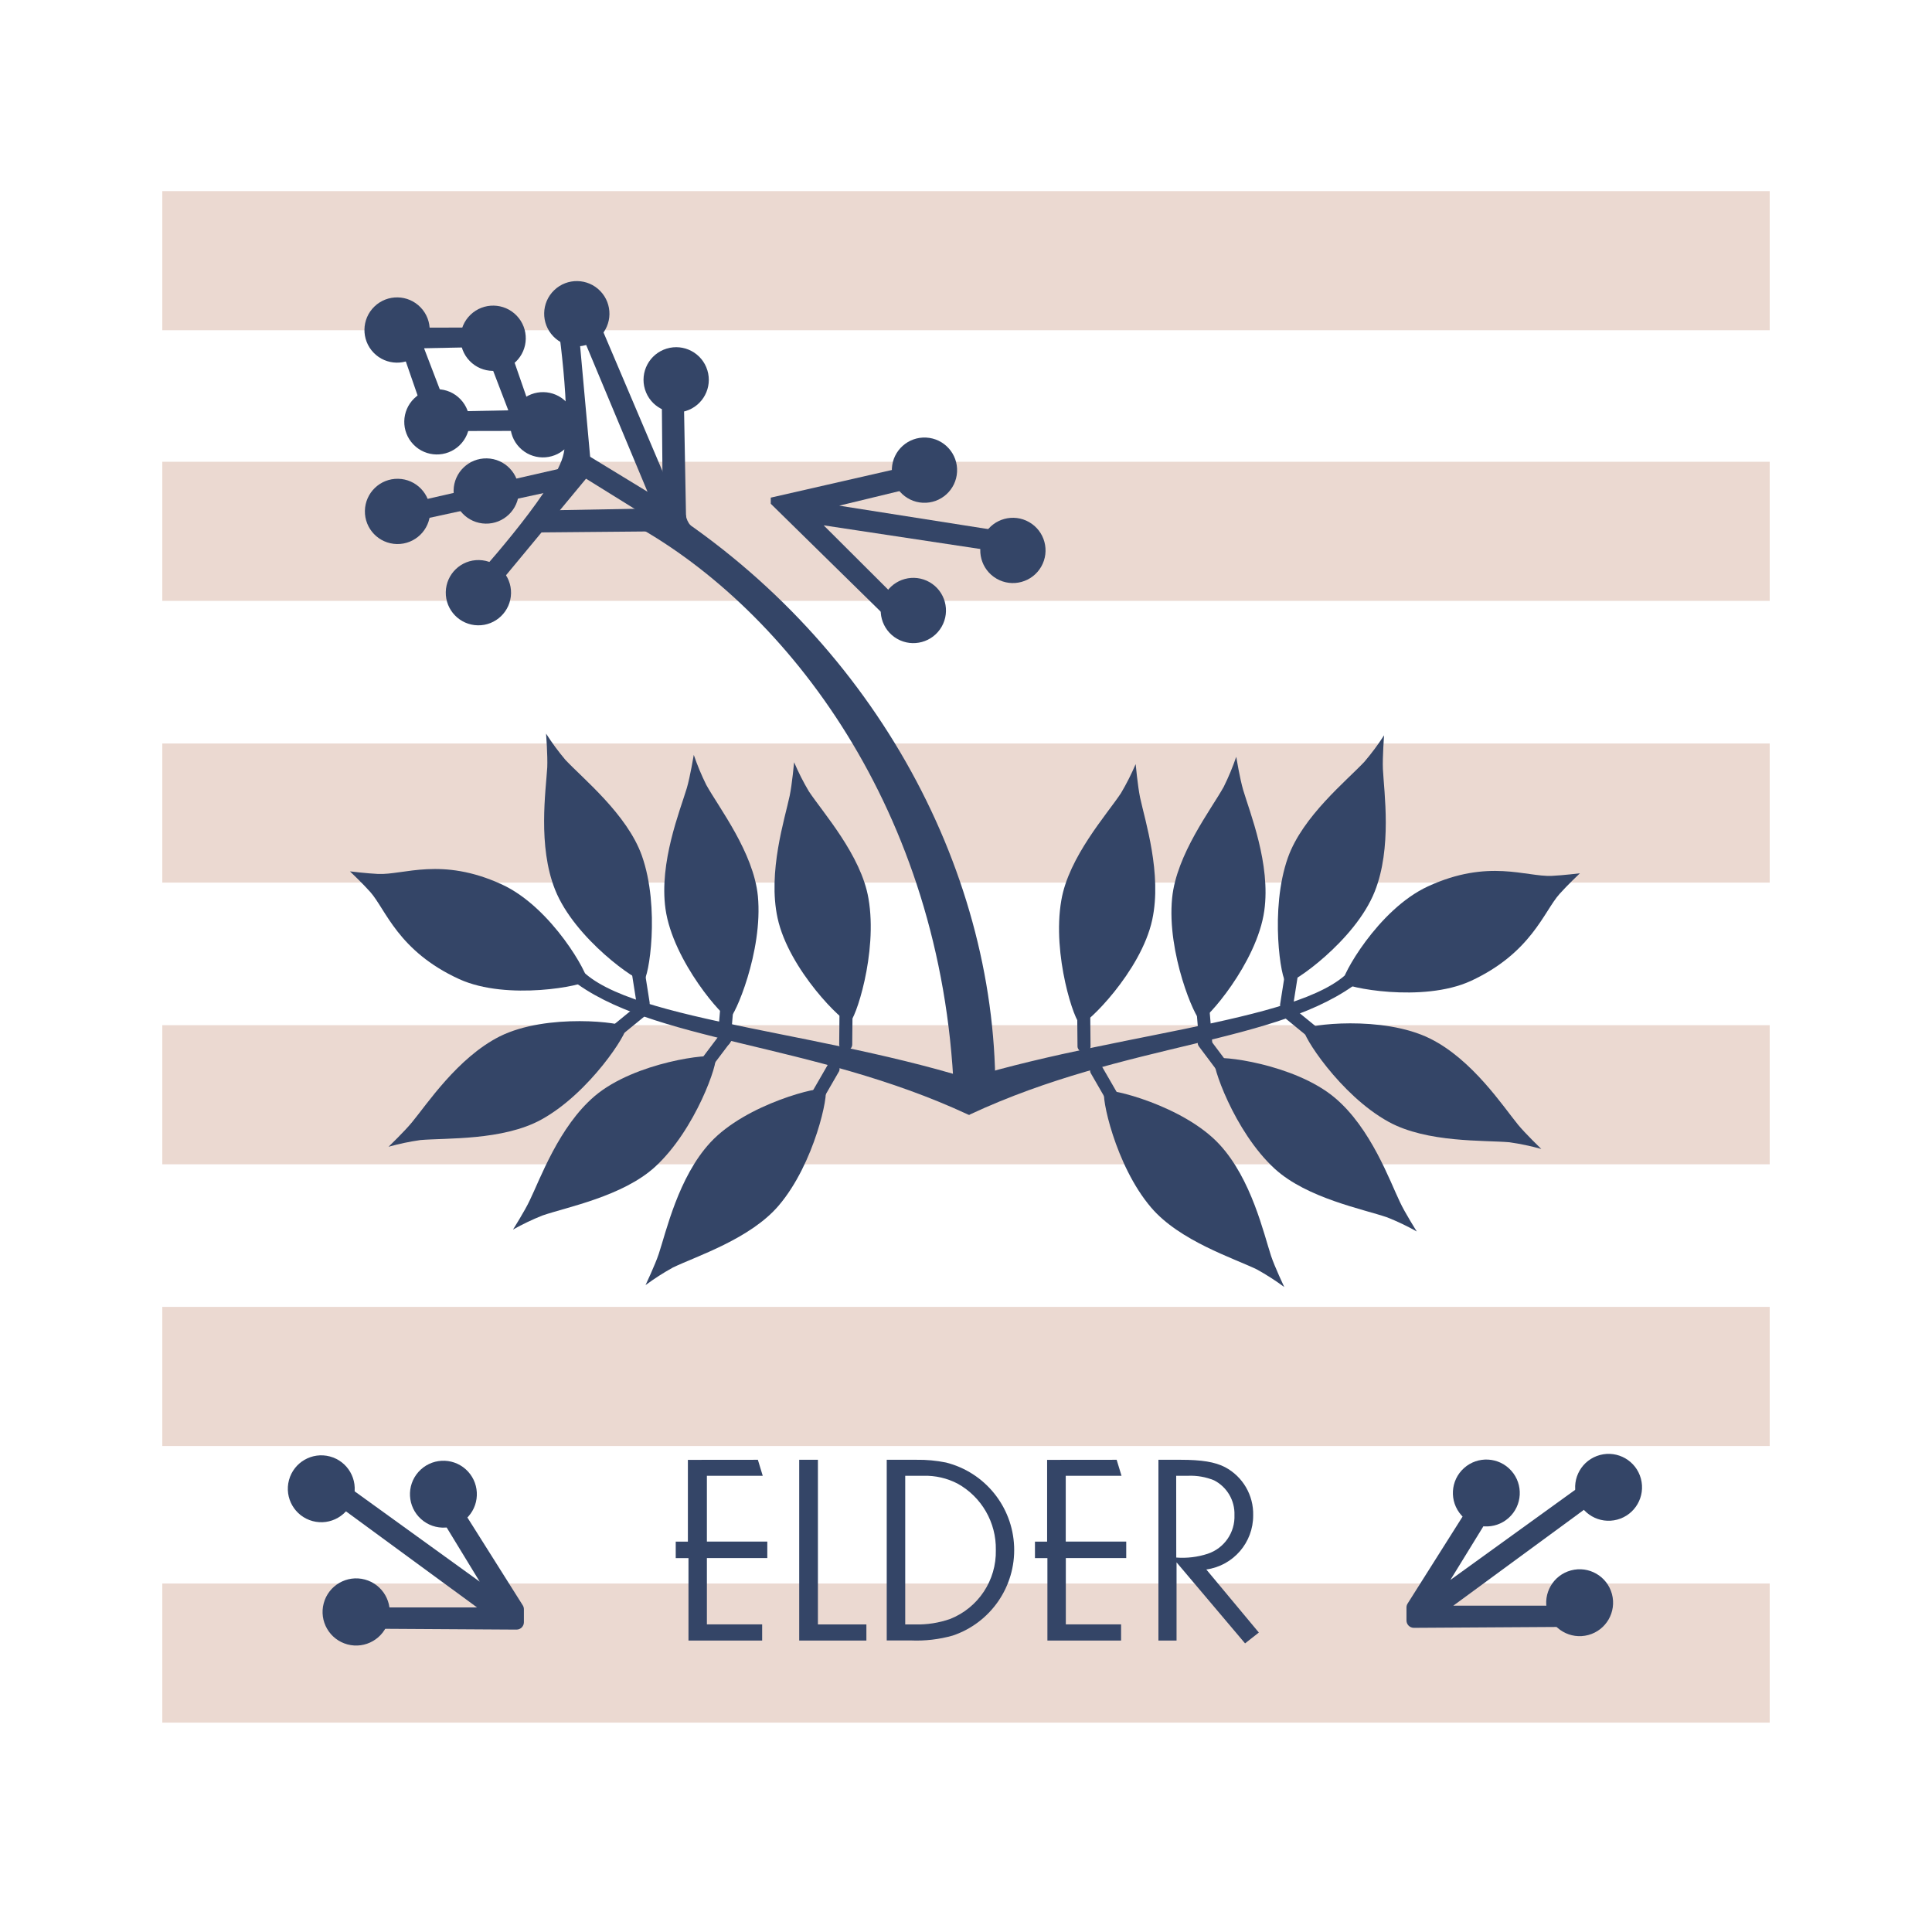 <?xml version="1.0" encoding="UTF-8"?>
<svg width="250px" height="250px" viewBox="0 0 250 250" version="1.1" xmlns="http://www.w3.org/2000/svg" xmlns:xlink="http://www.w3.org/1999/xlink">
    <!-- Generator: Sketch 43.2 (39069) - http://www.bohemiancoding.com/sketch -->
    <title>Elder-Small Copy</title>
    <desc>Created with Sketch.</desc>
    <defs></defs>
    <g id="Page-2" stroke="none" stroke-width="1" fill="none" fill-rule="evenodd">
        <g id="Elder-Small-Copy">
            <g id="Group" transform="translate(21, 24.659)" fill="#EBD9D1">
                <polygon id="Rectangle-2-Copy-2" points="0 108 208 108 208 126 0 126"></polygon>
                <polygon id="Rectangle-2-Copy-6" points="0 144.453 208 144.453 208 162.453 0 162.453"></polygon>
                <polygon id="Rectangle-2-Copy-7" points="0 180.247 208 180.247 208 198.247 0 198.247"></polygon>
                <polygon id="Rectangle-2-Copy-3" points="0 71.547 208 71.547 208 89.547 0 89.547"></polygon>
                <polygon id="Rectangle-2-Copy-4" points="0 35.093 208 35.093 208 53.093 0 53.093"></polygon>
                <polygon id="Rectangle-2-Copy-5" points="0 0.072 208 0.072 208 18.072 0 18.072"></polygon>
            </g>
            <g id="Group-7-Copy-2" transform="translate(36.142, 34.072)" fill-rule="nonzero" fill="#344567">
                <circle id="Oval" transform="translate(21.235, 159.276) rotate(-48.16) translate(-21.235, -159.276) " cx="21.235" cy="159.276" r="4.328"></circle>
                <circle id="Oval" transform="translate(9.945, 174.515) rotate(-74.995) translate(-9.945, -174.515) " cx="9.945" cy="174.515" r="4.346"></circle>
                <circle id="Oval" transform="translate(5.431, 158.575) rotate(-75) translate(-5.431, -158.575) " cx="5.431" cy="158.575" r="4.328"></circle>
                <path d="M22.841,159.915 L19.867,160.649 L25.93,170.592 L8.77,158.199 L7.312,160.534 L25.587,173.928 L10.229,173.928 L10.448,176.674 L30.696,176.798 C31.223,176.798 31.65,176.371 31.65,175.844 L31.65,174.166 C31.65,173.988 31.601,173.813 31.507,173.661 L22.841,159.915 Z" id="Shape"></path>
                <circle id="Oval" transform="translate(156.189, 159.121) rotate(-41.84) translate(-156.189, -159.121) " cx="156.189" cy="159.121" r="4.328"></circle>
                <circle id="Oval" transform="translate(168.263, 173.318) rotate(-15) translate(-168.263, -173.318) " cx="168.263" cy="173.318" r="4.328"></circle>
                <circle id="Oval" transform="translate(172.009, 158.386) rotate(-15) translate(-172.009, -158.386) " cx="172.009" cy="158.386" r="4.328"></circle>
                <path d="M170.156,160.315 L168.697,157.979 L151.538,170.372 L157.648,160.439 L154.674,159.705 L145.999,173.432 C145.905,173.584 145.855,173.759 145.856,173.938 L145.856,175.616 C145.856,176.142 146.283,176.569 146.809,176.569 L167.058,176.445 L167.277,173.699 L151.919,173.699 L170.156,160.315 Z" id="Shape"></path>
                <path d="M164.045,174.653 L171.042,175.997 L171.834,173.633 L164.817,172.05 L164.045,174.653 L164.045,174.653 Z M61.927,154.824 L62.556,156.893 L55.33,156.893 L55.33,165.406 L63.147,165.406 L63.147,167.541 L55.33,167.541 L55.33,176.121 L62.48,176.121 L62.48,178.218 L52.947,178.218 L52.947,167.551 L51.297,167.551 L51.297,165.415 L52.87,165.415 L52.87,154.833 L61.927,154.824 Z M69.696,154.824 L69.696,176.13 L75.969,176.13 L75.969,178.218 L67.275,178.218 L67.275,154.824 L69.696,154.824 Z M82.451,154.824 C83.732,154.805 85.01,154.923 86.265,155.177 C91.291,156.441 94.883,160.866 95.085,166.045 C95.288,171.224 92.054,175.916 87.142,177.57 C85.367,178.073 83.522,178.285 81.679,178.199 L78.6,178.199 L78.6,154.824 L82.451,154.824 Z M82.28,176.13 C83.816,176.169 85.347,175.93 86.799,175.425 C90.448,173.981 92.81,170.416 92.719,166.492 C92.784,162.94 90.885,159.641 87.78,157.913 C86.408,157.198 84.875,156.847 83.329,156.893 L80.993,156.893 L80.993,176.13 L82.28,176.13 Z M108.353,154.824 L108.982,156.893 L101.765,156.893 L101.765,165.406 L109.592,165.406 L109.592,167.541 L101.775,167.541 L101.775,176.121 L108.925,176.121 L108.925,178.218 L99.392,178.218 L99.392,167.551 L97.781,167.551 L97.781,165.415 L99.354,165.415 L99.354,154.833 L108.353,154.824 Z M116.656,154.824 C119.316,154.824 121.07,155.1 122.376,155.777 C124.675,156.996 126.085,159.411 126.018,162.012 C126.037,165.536 123.445,168.532 119.955,169.019 L126.752,177.179 L124.969,178.58 L116.103,168.094 L116.103,178.218 L113.758,178.218 L113.758,154.824 L116.656,154.824 Z M116.065,167.474 C117.438,167.58 118.818,167.415 120.126,166.988 C122.273,166.279 123.689,164.232 123.596,161.974 C123.659,160.095 122.635,158.347 120.965,157.484 C119.899,157.048 118.751,156.846 117.6,156.893 L116.056,156.893 L116.065,167.474 Z M87.294,107.159 C85.759,70.637 65.626,44.841 46.083,33.935 C46.083,33.935 49.305,31.285 49.991,31.723 C77.38,49.464 93.129,79.284 92.642,108.131 C92.633,108.131 87.361,108.731 87.294,107.159 L87.294,107.159 Z M35.797,5.946 L38.599,7.099 L40.401,27.014 L26.654,43.602 L24.748,41.409 C24.748,41.409 35.234,29.969 36.683,25.06 C38.046,20.36 35.797,5.946 35.797,5.946 L35.797,5.946 Z" id="Shape"></path>
                <polyline id="Shape" points="52.146 34.659 33.814 34.822 34.691 31.971 51.25 31.666 52.146 34.659"></polyline>
                <circle id="Oval" transform="translate(51.354, 15.078) rotate(-17.07) translate(-51.354, -15.078) " cx="51.354" cy="15.078" r="4.223"></circle>
                <circle id="Oval" transform="translate(34.116, 20.893) rotate(-43.91) translate(-34.116, -20.893) " cx="34.116" cy="20.893" r="4.223"></circle>
                <circle id="Oval" transform="translate(27.67, 9.698) rotate(-43.91) translate(-27.67, -9.698) " cx="27.67" cy="9.698" r="4.223"></circle>
                <circle id="Oval" transform="translate(15.24, 8.633) rotate(-43.91) translate(-15.24, -8.633) " cx="15.24" cy="8.633" r="4.223"></circle>
                <circle id="Oval" transform="translate(20.393, 20.513) rotate(-43.91) translate(-20.393, -20.513) " cx="20.393" cy="20.513" r="4.223"></circle>
                <circle id="Oval" transform="translate(38.497, 6.523) rotate(-43.91) translate(-38.497, -6.523) " cx="38.497" cy="6.523" r="4.223"></circle>
                <circle id="Oval" transform="translate(25.763, 42.622) rotate(-88.91) translate(-25.763, -42.622) " cx="25.763" cy="42.622" r="4.223"></circle>
                <circle id="Oval" transform="translate(15.298, 32.105) rotate(-88.91) translate(-15.298, -32.105) " cx="15.298" cy="32.105" r="4.223"></circle>
                <circle id="Oval" transform="translate(26.776, 29.464) rotate(-88.91) translate(-26.776, -29.464) " cx="26.776" cy="29.464" r="4.223"></circle>
                <polyline id="Shape" points="49.639 33.849 49.477 15.508 52.327 16.394 52.632 32.944 49.639 33.849"></polyline>
                <path d="M52.737,35.975 L37.484,26.499 L38.685,24.097 L52.603,32.581 C52.674,33.083 52.889,33.554 53.223,33.935 L52.737,35.975 Z" id="Shape"></path>
                <path d="M49.334,33.601 L39.076,9.054 L41.478,7.833 L51.622,31.695 L49.334,33.601 M36.96,24.106 L30.439,21.704 L30.973,19.34 L37.627,21.542 L36.96,24.106 M37.398,29.035 L18.113,33.22 L17.512,30.865 L36.826,26.452 L37.398,29.035 M29.848,19.588 L26.187,10.036 L29.228,9.34 L32.565,18.968 L29.848,19.588" id="Shape"></path>
                <path d="M22.565,21.704 L31.859,21.685 L32.555,18.968 L22.298,19.168 L22.565,21.704 M18.513,10.426 L22.174,19.979 L19.133,20.674 L15.796,11.046 L18.513,10.426" id="Shape"></path>
                <path d="M25.796,8.31 L16.502,8.329 L15.806,11.046 L26.063,10.846 L25.796,8.31 L25.796,8.31 Z M23.27,92.621 C29.524,95.48 39.524,93.45 39.82,92.821 C40.115,92.192 35.32,83.373 28.79,80.371 C20.973,76.777 16.092,79.169 12.774,79.017 C11.316,78.95 9.142,78.683 9.142,78.683 C9.142,78.683 10.791,80.247 11.773,81.352 C13.785,83.631 15.367,88.998 23.27,92.621 L23.27,92.621 Z M28.504,100.047 C34.653,96.977 44.548,98.226 44.863,98.846 C45.177,99.465 40.191,107.349 33.89,110.81 C28.914,113.536 21.573,113.164 18.265,113.45 C16.872,113.648 15.493,113.938 14.137,114.318 C14.137,114.318 16.225,112.306 17.159,111.162 C19.085,108.846 23.051,102.811 28.504,100.047 L28.504,100.047 Z" id="Shape"></path>
                <rect id="Rectangle-path" transform="translate(45.318, 97.942) rotate(-129.26) translate(-45.318, -97.942) " x="44.474" y="95.292" width="1.687" height="5.3" rx="0.725"></rect>
                <path d="M40.811,107.759 C46.054,103.317 55.969,102.182 56.426,102.707 C56.884,103.231 53.909,112.078 48.609,116.93 C44.424,120.743 37.169,122.135 34.052,123.212 C32.742,123.734 31.468,124.342 30.239,125.033 C30.239,125.033 31.793,122.583 32.422,121.22 C33.747,118.503 36.187,111.696 40.811,107.759 Z" id="Shape"></path>
                <rect id="Rectangle-path" transform="translate(56.642, 101.682) rotate(-142.99) translate(-56.642, -101.682) " x="55.798" y="99.032" width="1.687" height="5.3" rx="0.725"></rect>
                <path d="M55.759,113.784 C60.421,108.731 70.125,106.396 70.64,106.863 C71.155,107.33 69.286,116.472 64.615,121.935 C60.935,126.253 53.929,128.494 50.935,129.943 C49.704,130.623 48.519,131.384 47.389,132.221 C47.389,132.221 48.628,129.599 49.095,128.198 C50.058,125.309 51.631,118.265 55.759,113.784 L55.759,113.784 Z" id="Shape"></path>
                <rect id="Rectangle-path" transform="translate(70.725, 105.826) rotate(-150.01) translate(-70.725, -105.826) " x="69.881" y="103.175" width="1.687" height="5.3" rx="0.725"></rect>
                <path d="M64.472,84.708 C65.921,91.429 73.052,98.369 73.767,98.226 C74.482,98.083 77.475,89.265 76.236,82.182 C75.283,76.595 70.364,71.104 68.524,68.33 C67.805,67.119 67.168,65.861 66.617,64.565 C66.617,64.565 66.35,67.425 66.045,68.893 C65.416,71.877 63.185,78.75 64.472,84.708 L64.472,84.708 Z" id="Shape"></path>
                <rect id="Rectangle-path" transform="translate(73.31, 99.168) rotate(-179.46) translate(-73.31, -99.168) " x="72.466" y="96.518" width="1.687" height="5.3" rx="0.725"></rect>
                <path d="M35.682,81.047 C38.218,87.435 46.436,93.097 47.122,92.849 C47.808,92.602 49.305,83.393 46.912,76.643 C45.006,71.295 39.286,66.681 37.017,64.25 C36.11,63.175 35.276,62.042 34.519,60.856 C34.519,60.856 34.738,63.716 34.672,65.223 C34.491,68.245 33.432,75.394 35.682,81.047 Z" id="Shape"></path>
                <rect id="Rectangle-path" transform="translate(46.785, 93.862) rotate(171.04) translate(-46.785, -93.862) " x="45.941" y="91.212" width="1.687" height="5.3" rx="0.725"></rect>
                <path d="M49.972,83.536 C50.926,90.342 57.599,97.835 58.247,97.702 C58.895,97.568 62.613,89.036 61.927,81.877 C61.364,76.233 56.884,70.437 55.254,67.501 C54.628,66.242 54.087,64.942 53.633,63.611 C53.633,63.611 53.156,66.471 52.737,67.892 C51.86,70.818 49.133,77.501 49.972,83.536 L49.972,83.536 Z" id="Shape"></path>
                <rect id="Rectangle-path" transform="translate(57.718, 98.613) rotate(-175.23) translate(-57.718, -98.613) " x="56.874" y="95.962" width="1.687" height="5.3" rx="0.725"></rect>
                <path d="M139.984,91.257 C139.831,90.771 139.64,89.799 139.44,90.199 C135.694,97.826 110.307,99.084 89.106,105.452 C67.761,98.893 41.841,97.664 38.046,89.98 C37.846,89.58 37.646,90.552 37.503,91.038 C37.36,91.524 37.341,92.325 37.665,92.582 C48.075,100.848 68.781,100.695 89.087,110.133 C89.153,110.2 89.353,110.219 89.382,110.133 C109.707,100.657 129.421,101.067 139.907,92.792 C140.098,92.544 140.098,91.734 139.984,91.257 L139.984,91.257 Z" id="Shape"></path>
                <path d="M154.169,92.868 C147.915,95.728 137.915,93.698 137.619,93.069 C137.324,92.439 142.119,83.621 148.649,80.618 C156.466,77.024 161.347,79.417 164.665,79.265 C166.123,79.198 168.297,78.931 168.297,78.931 C168.297,78.931 166.648,80.495 165.666,81.6 C163.645,83.841 162.024,89.236 154.169,92.868 Z M148.935,100.333 C142.786,97.263 132.891,98.512 132.576,99.132 C132.262,99.751 137.248,107.635 143.549,111.096 C148.525,113.822 155.866,113.45 159.174,113.736 C160.567,113.934 161.946,114.224 163.301,114.604 C163.301,114.604 161.214,112.592 160.279,111.448 C158.354,109.094 154.398,103.059 148.935,100.333 L148.935,100.333 Z" id="Shape"></path>
                <rect id="Rectangle-path" transform="translate(132.11, 98.186) rotate(-50.74) translate(-132.11, -98.186) " x="131.267" y="95.536" width="1.687" height="5.3" rx="0.725"></rect>
                <path d="M136.618,108.007 C131.375,103.565 121.461,102.43 121.003,102.954 C120.546,103.479 123.52,112.325 128.82,117.178 C133.005,120.991 140.26,122.383 143.377,123.46 C144.687,123.982 145.961,124.59 147.191,125.281 C147.191,125.281 145.637,122.831 145.008,121.468 C143.692,118.741 141.271,111.944 136.618,108.007 L136.618,108.007 Z" id="Shape"></path>
                <rect id="Rectangle-path" transform="translate(120.818, 102.357) rotate(-36.87) translate(-120.818, -102.357) " x="119.975" y="99.707" width="1.687" height="5.3" rx="0.725"></rect>
                <path d="M121.671,114.032 C117.009,108.979 107.304,106.644 106.789,107.111 C106.275,107.578 108.143,116.72 112.814,122.183 C116.494,126.501 123.501,128.741 126.494,130.19 C127.726,130.871 128.91,131.632 130.041,132.469 C130.041,132.469 128.801,129.847 128.334,128.446 C127.381,125.548 125.798,118.503 121.671,114.032 L121.671,114.032 Z" id="Shape"></path>
                <rect id="Rectangle-path" transform="translate(106.706, 106.064) rotate(-29.99) translate(-106.706, -106.064) " x="105.863" y="103.413" width="1.687" height="5.3" rx="0.725"></rect>
                <path d="M112.957,84.946 C111.508,91.667 104.378,98.607 103.663,98.464 C102.948,98.321 99.954,89.503 101.194,82.42 C102.147,76.834 107.066,71.343 108.906,68.569 C109.624,67.357 110.261,66.099 110.812,64.803 C110.812,64.803 111.079,67.663 111.384,69.131 C112.023,72.124 114.244,78.998 112.957,84.946 Z" id="Shape"></path>
                <rect id="Rectangle-path" transform="translate(104.112, 99.413) rotate(-0.54) translate(-104.112, -99.413) " x="103.269" y="96.762" width="1.687" height="5.3" rx="0.725"></rect>
                <path d="M141.747,81.295 C139.211,87.682 130.994,93.345 130.308,93.097 C129.621,92.849 128.124,83.64 130.517,76.891 C132.424,71.543 138.144,66.929 140.413,64.498 C141.337,63.416 142.187,62.272 142.958,61.076 C142.958,61.076 142.739,63.936 142.805,65.442 C142.958,68.492 143.997,75.633 141.747,81.295 Z" id="Shape"></path>
                <rect id="Rectangle-path" transform="translate(130.639, 94.103) rotate(8.96) translate(-130.639, -94.103) " x="129.796" y="91.453" width="1.687" height="5.3" rx="0.725"></rect>
                <path d="M127.457,83.774 C126.504,90.58 119.831,98.073 119.182,97.94 C118.534,97.807 114.816,89.274 115.531,82.125 C116.094,76.481 120.574,70.685 122.204,67.749 C122.83,66.49 123.371,65.19 123.825,63.859 C123.825,63.859 124.302,66.719 124.721,68.14 C125.579,71.057 128.306,77.739 127.457,83.774 L127.457,83.774 Z" id="Shape"></path>
                <rect id="Rectangle-path" transform="translate(119.709, 98.847) rotate(-4.77) translate(-119.709, -98.847) " x="118.865" y="96.196" width="1.687" height="5.3" rx="0.725"></rect>
                <circle id="Oval" transform="translate(83.484, 26.767) rotate(-87.01) translate(-83.484, -26.767) " cx="83.484" cy="26.767" r="4.223"></circle>
                <circle id="Oval" transform="translate(82.044, 44.925) rotate(-60.17) translate(-82.044, -44.925) " cx="82.044" cy="44.925" r="4.223"></circle>
                <circle id="Oval" transform="translate(94.928, 37.153) rotate(-60.17) translate(-94.928, -37.153) " cx="94.928" cy="37.153" r="4.223"></circle>
                <polyline id="Shape" points="92.928 34.583 72.451 31.361 83.519 28.682 81.965 26.127 63.595 30.322 63.595 31.113 79.02 46.252 81.06 44.498 70.44 33.906 92.328 37.214 92.928 34.583"></polyline>
                <polyline id="Shape" points="78.219 42.944 82.146 48.692 84.32 47.596 80.554 41.666 78.219 42.944"></polyline>
            </g>
        </g>
    </g>
</svg>
